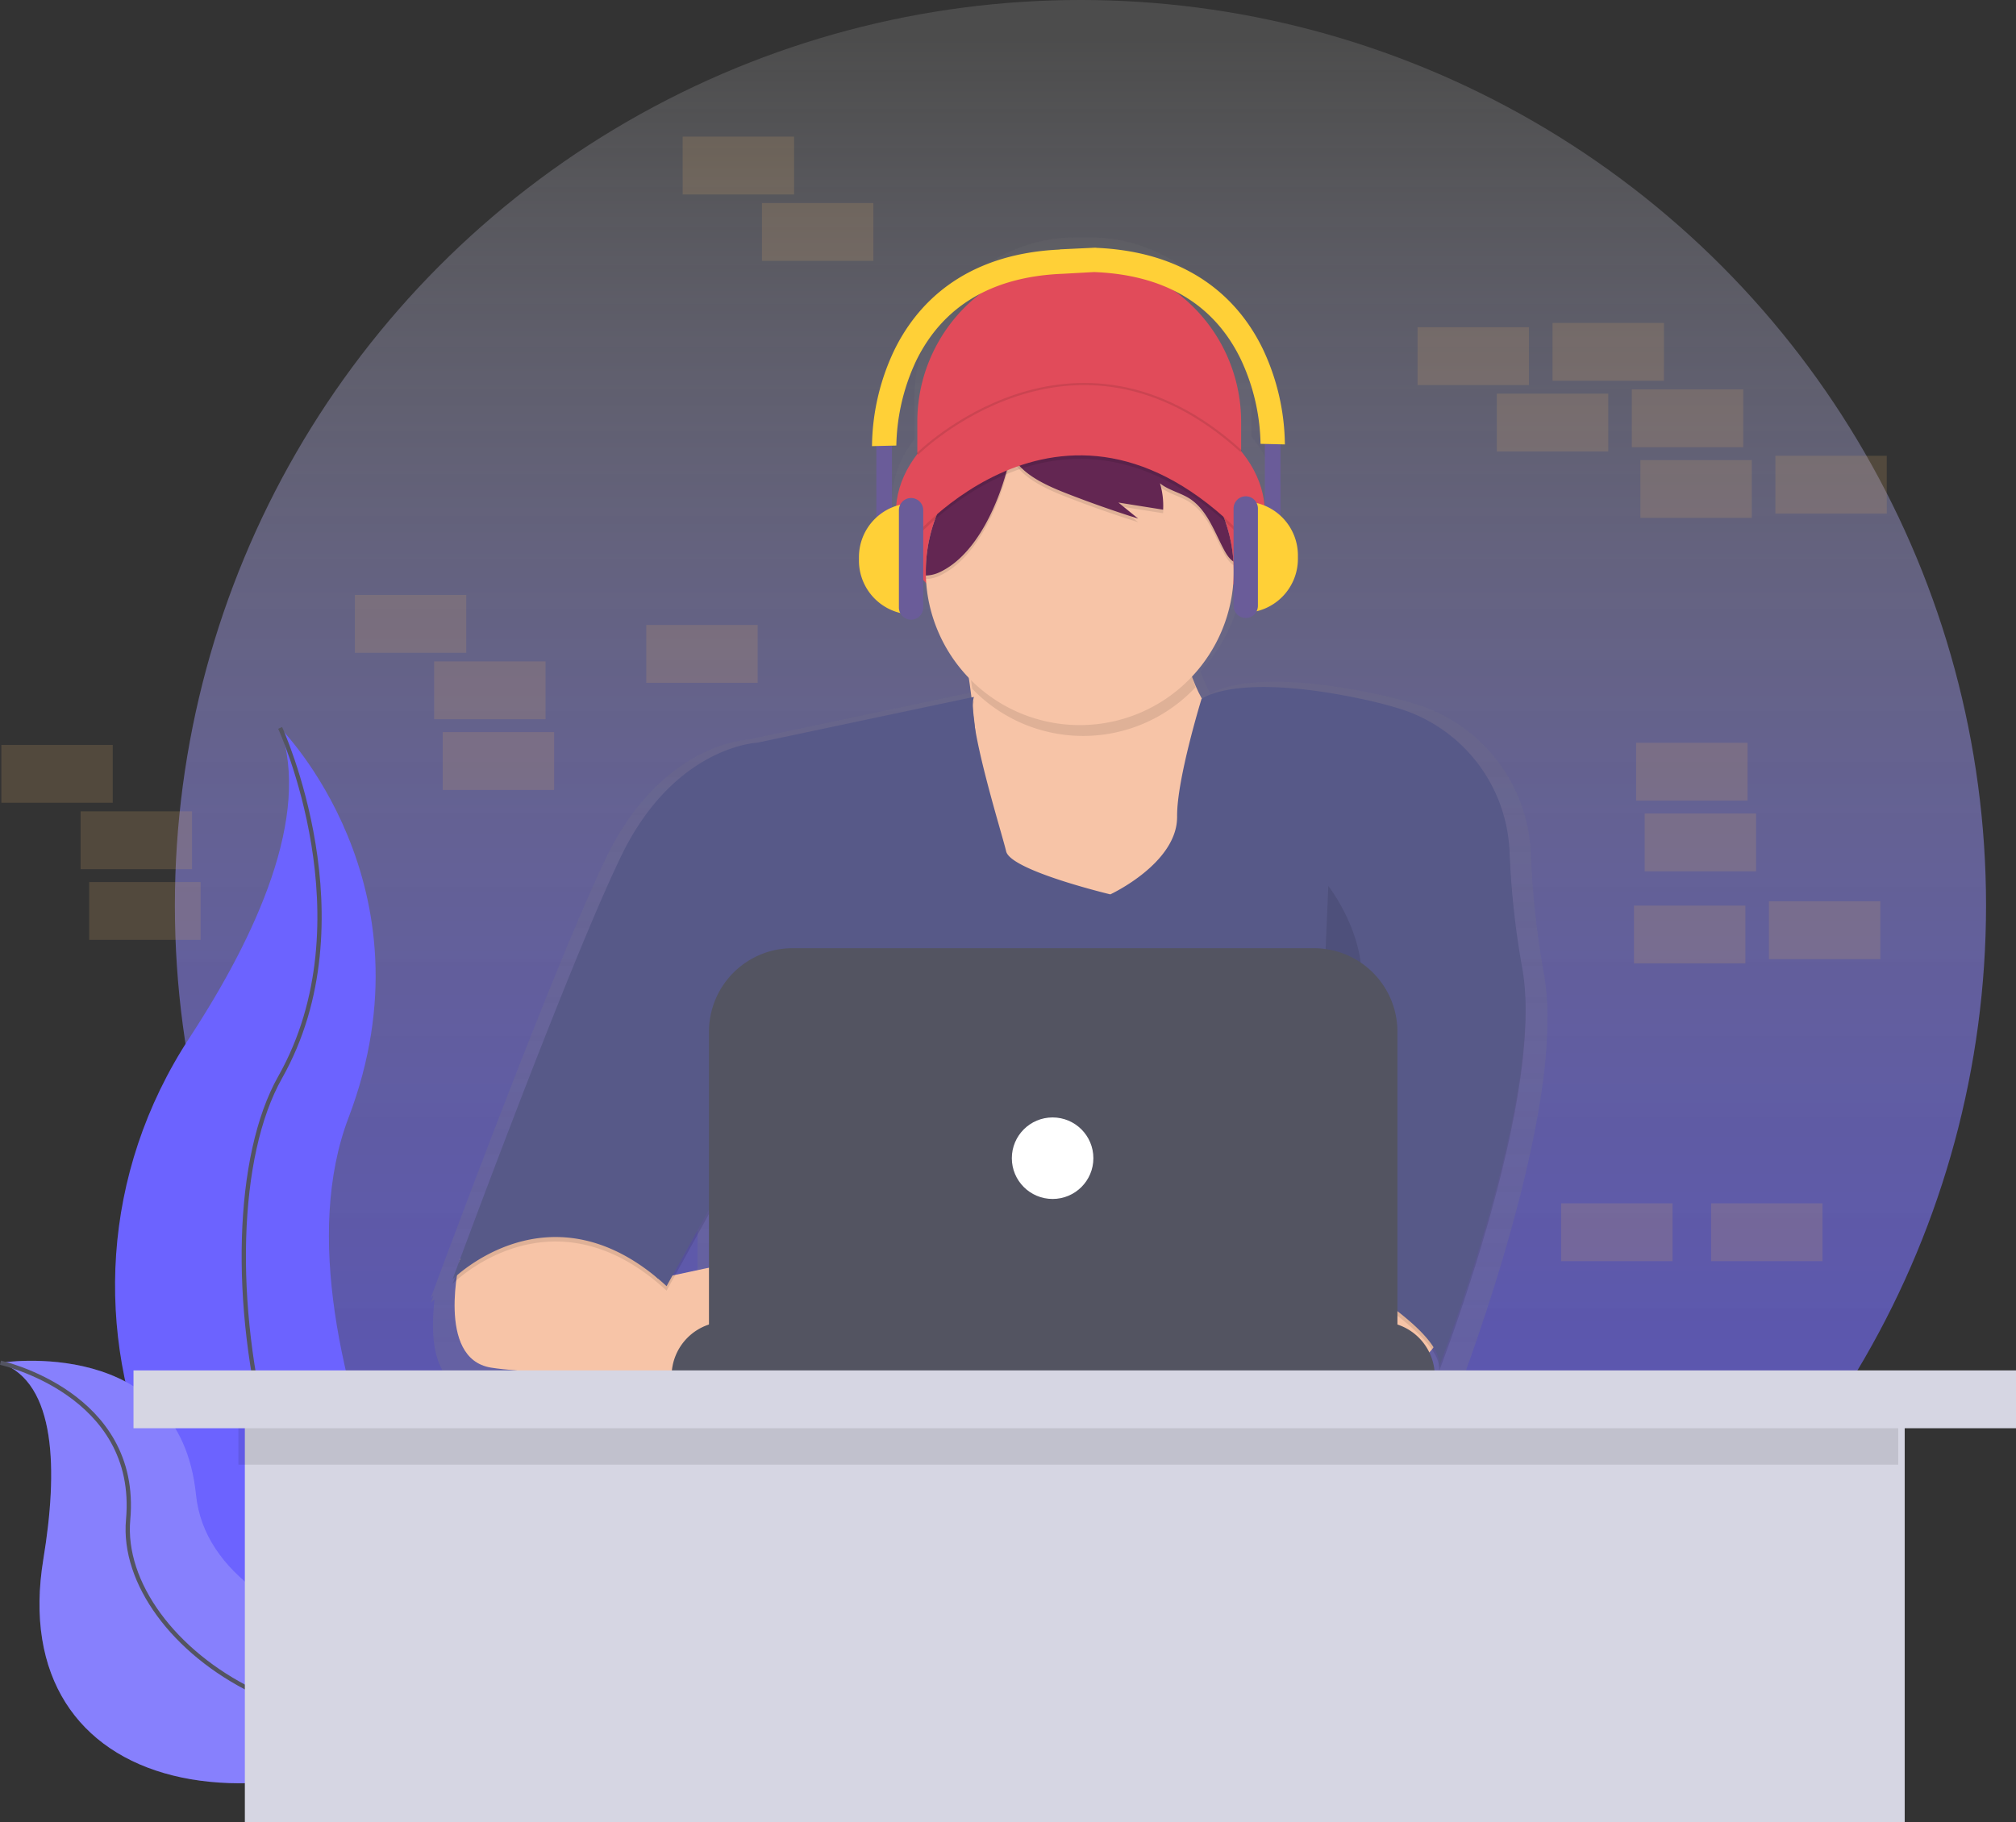 <svg id="Layer_1" data-name="Layer 1" xmlns="http://www.w3.org/2000/svg" xmlns:xlink="http://www.w3.org/1999/xlink" viewBox="0 0 940.94 850.78"><rect x="0" y="0" width="940.94" height="850.78" fill="#333333" stroke="none"/><defs><style>.cls-1{opacity:0.65;fill:url(#linear-gradient);}.cls-2{fill:#6c63ff;}.cls-15,.cls-3{fill:none;stroke-miterlimit:10;}.cls-3{stroke:#535461;stroke-width:2px;}.cls-4{fill:#f5f5f5;}.cls-4,.cls-5{opacity:0.2;}.cls-15,.cls-4,.cls-5,.cls-9{isolation:isolate;}.cls-5{fill:#cea165;}.cls-6{fill:url(#linear-gradient-2);}.cls-7{fill:#e14b5a;}.cls-8{fill:#f7c4a7;}.cls-11,.cls-15,.cls-9{opacity:0.1;}.cls-10{fill:#575988;}.cls-12{fill:#632652;}.cls-13{fill:#535461;}.cls-14{fill:#fff;}.cls-15{stroke:#000;}.cls-16{fill:#6a5c99;}.cls-17{fill:#ffd037;}.cls-18{fill:#d6d6e3;}</style><linearGradient id="linear-gradient" x1="504.29" y1="845.34" x2="504.29" gradientUnits="userSpaceOnUse"><stop offset="0" stop-color="#6c63ff"/><stop offset="0.13" stop-color="#6f66ff" stop-opacity="0.98"/><stop offset="0.26" stop-color="#776ffe" stop-opacity="0.93"/><stop offset="0.4" stop-color="#857efd" stop-opacity="0.85"/><stop offset="0.55" stop-color="#9993fc" stop-opacity="0.74"/><stop offset="0.69" stop-color="#b3aefa" stop-opacity="0.59"/><stop offset="0.83" stop-color="#d1cff8" stop-opacity="0.41"/><stop offset="0.98" stop-color="#f5f5f5" stop-opacity="0.2"/></linearGradient><linearGradient id="linear-gradient-2" x1="874.83" y1="401.01" x2="874.83" y2="943.46" gradientTransform="matrix(1, 0, 0, -1, -149.42, 1249.42)" gradientUnits="userSpaceOnUse"><stop offset="0" stop-color="gray" stop-opacity="0.25"/><stop offset="0.54" stop-color="gray" stop-opacity="0.12"/><stop offset="1" stop-color="gray" stop-opacity="0.1"/></linearGradient></defs><title>about-me-img</title><circle class="cls-1" cx="504.29" cy="422.67" r="422.67"/><path class="cls-2" d="M394.52,535s73.29,73.29,31.92,182,70.91,289.64,70.91,289.64-1.2-.18-3.43-.57C343.4,979.46,268.61,807.31,352.35,679.46,383.43,631.87,409,576.1,394.52,535Z" transform="translate(-263.77 -195.18)"/><path class="cls-3" d="M394.52,535s41.37,89.84,0,163.12-7.09,279,102.84,308.52" transform="translate(-263.77 -195.18)"/><path class="cls-2" d="M264,831.38s83.63-13.32,91.25,61.63,160.82,85.34,160.82,85.34-1,.68-2.87,1.91c-126.49,83-247.4,52.89-229.17-57.36C290.78,881.91,290.22,840.74,264,831.38Z" transform="translate(-263.77 -195.18)"/><path class="cls-4" d="M264,831.38s83.63-13.32,91.25,61.63,160.82,85.34,160.82,85.34-1,.68-2.87,1.91c-126.49,83-247.4,52.89-229.17-57.36C290.78,881.91,290.22,840.74,264,831.38Z" transform="translate(-263.77 -195.18)"/><path class="cls-3" d="M264,831.38s64.91,14.25,59.58,73.27,96.4,129.81,192.49,73.7" transform="translate(-263.77 -195.18)"/><rect class="cls-5" x="765.63" y="214.78" width="52" height="27"/><rect class="cls-5" x="763.63" y="346.78" width="52" height="27"/><rect class="cls-5" x="767.63" y="379.78" width="52" height="27"/><rect class="cls-5" x="724.63" y="150.78" width="52" height="27"/><rect class="cls-5" x="761.63" y="181.78" width="52" height="27"/><rect class="cls-5" x="661.63" y="152.78" width="52" height="27"/><rect class="cls-5" x="828.63" y="212.78" width="52" height="27"/><rect class="cls-5" x="698.63" y="183.78" width="52" height="27"/><rect class="cls-5" x="825.63" y="420.78" width="52" height="27"/><rect class="cls-5" x="762.63" y="422.78" width="52" height="27"/><rect class="cls-5" x="0.63" y="347.78" width="52" height="27"/><rect class="cls-5" x="37.63" y="378.78" width="52" height="27"/><rect class="cls-5" x="318.63" y="63.78" width="52" height="27"/><rect class="cls-5" x="728.63" y="561.78" width="52" height="27"/><rect class="cls-5" x="41.63" y="411.78" width="52" height="27"/><rect class="cls-5" x="355.63" y="94.78" width="52" height="27"/><rect class="cls-5" x="165.63" y="277.78" width="52" height="27"/><rect class="cls-5" x="202.63" y="308.78" width="52" height="27"/><rect class="cls-5" x="301.63" y="291.78" width="52" height="27"/><rect class="cls-5" x="206.63" y="341.78" width="52" height="27"/><rect class="cls-5" x="798.63" y="561.78" width="52" height="27"/><path class="cls-6" d="M984.42,650.07a413.73,413.73,0,0,1-6.18-56.71h0A76,76,0,0,0,924.78,524c-5.46-1.68-11.47-3.25-18.11-4.66-58.2-12.36-75.88-1.57-77.89-.15a75.9,75.9,0,0,1-4.43-9.61c-.1-.34-.19-.68-.29-1A74.51,74.51,0,0,0,844,463.67c9.71-9.84,15.38-21.72,15.38-34.51,0-11-4.2-21.32-11.55-30.25V381.53A75.57,75.57,0,0,0,772.23,306H766.1a75.57,75.57,0,0,0-75.57,75.57h0v18.73c-6.67,8.61-10.45,18.44-10.45,28.88,0,12.52,5.44,24.16,14.78,33.88a74.58,74.58,0,0,0,20.74,46.34c.41,2.84.83,5.89,1.24,9.11l-104.1,22s-40.14,1.65-66,55c-21.87,45.19-65.39,161.29-78.28,195.85h0c-2.33,6.26-3.65,9.85-3.65,9.85s.43-.43,1.24-1.17l-1.24,3.37s.63-.64,1.83-1.69c-1.82,14.46-2.08,39.29,16.86,42.38,15.88,2.59,56.8,3.66,87.71,4.09h2.14c20.49.27,36.08.27,36.08.27v-.27H941.87v-3.41a22.64,22.64,0,0,0-1.83-9l.46-.56a18.14,18.14,0,0,1,3.45,8,6.21,6.21,0,0,1-.16.84l.2-.51a8.24,8.24,0,0,1-.2,2.71S986.44,736.32,986,670.7A110.51,110.51,0,0,0,984.42,650.07ZM718.57,533.32a77.44,77.44,0,0,1-1.06-9.48v-.09C717.88,526.84,718.24,530,718.57,533.32Zm-129.22,236v26.19L573,799.06Z" transform="translate(-263.77 -195.18)"/><path class="cls-7" d="M767.48,316.53h0a75.57,75.57,0,0,1,75.57,75.57v32.24H691.91V392.1A75.57,75.57,0,0,1,767.48,316.53Z" transform="translate(-263.77 -195.18)"/><ellipse class="cls-7" cx="504.24" cy="239.73" rx="86.14" ry="59.19"/><path class="cls-8" d="M712.79,492.25s18,94.07,0,119.44,55,35.41,55,35.41l75.56-27.48L853.92,552s-46-25.9-36.47-78.22Z" transform="translate(-263.77 -195.18)"/><path class="cls-8" d="M935.81,809.35s4.76,20.61-21.14,24.31a146.56,146.56,0,0,1-46.08-.55l-5.71-51.77h60.25Z" transform="translate(-263.77 -195.18)"/><path class="cls-8" d="M478.47,783S467,829.46,492.93,833.66s121,4.23,121,4.23v-55l-43.06,9.2-40.42-38.76Z" transform="translate(-263.77 -195.18)"/><path class="cls-9" d="M718.35,522.64,617.14,544s-38.58,1.59-63.42,52.85S475,794.55,475,794.55s46-46.51,99.89,3.17l35.94-65-7.93,103.06H881.35V787.15s58.13,31.18,53.91,48.62c0,0,49.75-128.18,39-186.43a397.33,397.33,0,0,1-5.94-54.5h0a73,73,0,0,0-51.38-66.67c-5.24-1.61-11-3.12-17.4-4.47-59.72-12.68-75,0-75,0S813,561.34,813.18,578.4c.26,21.93-31.18,36.47-31.18,36.47s-46.51-11.1-48.62-20.08S714.63,533.21,718.35,522.64Z" transform="translate(-263.77 -195.18)"/><path class="cls-10" d="M718.35,520.53l-101.21,21.4s-38.58,1.59-63.42,52.85S475,792.46,475,792.46s46-46.51,99.89,3.17l35.94-65-7.93,103H881.35V785s58.13,31.18,53.91,48.62c0,0,49.75-128.18,39-186.43a397.33,397.33,0,0,1-5.94-54.5h0a73,73,0,0,0-51.38-66.67c-5.24-1.61-11-3.12-17.4-4.47-59.72-12.68-75,0-75,0s-11.57,37.64-11.36,54.7c.26,21.93-31.18,36.47-31.18,36.47s-46.51-11.1-48.62-20.08S714.63,531.1,718.35,520.53Z" transform="translate(-263.77 -195.18)"/><path class="cls-9" d="M821.77,516A71.59,71.59,0,0,1,819,478.52L714.35,497s1.51,7.91,3.22,19.76a71.87,71.87,0,0,0,101.61,1.88c.88-.85,1.74-1.72,2.57-2.61Z" transform="translate(-263.77 -195.18)"/><path class="cls-8" d="M839.62,462.13a71.88,71.88,0,0,1-143.73,1.74v-1.74a71.9,71.9,0,0,1,40.29-64.59,70.85,70.85,0,0,1,6.64-2.84,72.39,72.39,0,0,1,37-3.44h0a71.8,71.8,0,0,1,59.61,66.1C839.56,458.94,839.62,460.53,839.62,462.13Z" transform="translate(-263.77 -195.18)"/><g class="cls-11"><path d="M742.71,396.39l.1-.06a70.85,70.85,0,0,0-6.64,2.84,71.9,71.9,0,0,0-40.29,64.59v1.74a16,16,0,0,0,6.45-1.55c17.52-8.18,28-33.2,32.16-50.65C736,407.05,737.4,400,742.71,396.39Z" transform="translate(-263.77 -195.18)"/><path d="M797.72,398.4a70.65,70.65,0,0,0-17.87-5.51A23,23,0,0,1,792.68,401a31.9,31.9,0,0,1,3.93,7,72,72,0,0,0-60.45,1.25c4.51,9.89,18.5,15.28,27.84,18.89q15.35,5.91,31,10.83l-9.24-7.5,20.87,3.32a35.75,35.75,0,0,0-1.46-12.3c4,3.22,9.3,4.3,13.64,7,8.13,5.13,11.52,15,16,23.55,1.17,2.26,2.55,4.57,4.66,6A71.88,71.88,0,0,0,797.72,398.4Z" transform="translate(-263.77 -195.18)"/></g><path class="cls-12" d="M742.71,394.76l.1-.06a70.85,70.85,0,0,0-6.64,2.84,71.9,71.9,0,0,0-40.29,64.59v1.74a16,16,0,0,0,6.45-1.55c17.52-8.18,28-33.2,32.16-50.65C736,405.46,737.4,398.39,742.71,394.76Z" transform="translate(-263.77 -195.18)"/><path class="cls-12" d="M797.72,396.78a70.65,70.65,0,0,0-17.87-5.51,23,23,0,0,1,12.83,8.06,31.9,31.9,0,0,1,3.93,7,72,72,0,0,0-60.45,1.25c4.51,9.89,18.5,15.28,27.84,18.89q15.35,5.91,31,10.83l-9.24-7.5,20.87,3.32a35.75,35.75,0,0,0-1.46-12.3c4,3.22,9.3,4.3,13.64,7,8.13,5.13,11.52,15,16,23.55,1.17,2.26,2.55,4.57,4.66,6A71.88,71.88,0,0,0,797.72,396.78Z" transform="translate(-263.77 -195.18)"/><path class="cls-9" d="M687.68,450.28s74-92,159.61,0l-7.4-20.61s-40.17-58.66-68.7-46-56.55,21.67-56.55,21.67Z" transform="translate(-263.77 -195.18)"/><path class="cls-7" d="M687.68,448.65s74-92,159.61,0L839.89,428s-40.17-58.66-68.7-46-56.55,21.67-56.55,21.67Z" transform="translate(-263.77 -195.18)"/><path class="cls-9" d="M626.9,646.84s-15.85,42.28,6.34,80.33-19.55,53.91-19.55,53.91" transform="translate(-263.77 -195.18)"/><path class="cls-9" d="M883.75,608.79s27.48,34.88,9.51,66.06-16.91,106.23-16.91,106.23" transform="translate(-263.77 -195.18)"/><path class="cls-13" d="M602.59,812.26H908.06a25.37,25.37,0,0,1,25.37,25.37H577.23A25.37,25.37,0,0,1,602.59,812.26Z" transform="translate(-263.77 -195.18)"/><path class="cls-13" d="M633.67,637.85H877a39,39,0,0,1,39,39V818.07H594.67V676.85A39,39,0,0,1,633.67,637.85Z" transform="translate(-263.77 -195.18)"/><circle class="cls-14" cx="491.29" cy="540.71" r="19.03"/><path class="cls-15" d="M691.91,407.16s72.72-72.68,151.15-1.33" transform="translate(-263.77 -195.18)"/><rect class="cls-16" x="590.36" y="207.35" width="7.3" height="41.39"/><path class="cls-17" d="M844.39,429.31h0a25.15,25.15,0,0,1,25.16,25.16v1.62a25.16,25.16,0,0,1-25.16,25.16h0V429.31Z" transform="translate(-263.77 -195.18)"/><path class="cls-16" d="M845.2,426.88h0a5.68,5.68,0,0,1,5.68,5.68V478a5.68,5.68,0,0,1-5.68,5.68h0a5.69,5.69,0,0,1-5.68-5.68V432.56A5.68,5.68,0,0,1,845.2,426.88Z" transform="translate(-263.77 -195.18)"/><rect class="cls-16" x="409.02" y="208.16" width="7.3" height="41.39"/><path class="cls-17" d="M689.83,482.06h0a25.17,25.17,0,0,1-25.16-25.16v-1.62a25.16,25.16,0,0,1,25.16-25.16h0v51.94Z" transform="translate(-263.77 -195.18)"/><path class="cls-16" d="M689,484.49h0a5.69,5.69,0,0,1-5.68-5.68V433.36a5.68,5.68,0,0,1,5.68-5.68h0a5.68,5.68,0,0,1,5.68,5.68v45.45A5.68,5.68,0,0,1,689,484.49Z" transform="translate(-263.77 -195.18)"/><path class="cls-17" d="M853.27,358.29c-9.89-20.56-31.43-45.42-77.86-47.41v-.06h-.56l-16.45.78v.08c-46.12,2.12-67.56,26.89-77.42,47.38a106.72,106.72,0,0,0-10.22,44.4l5.68-.14,5.68-.13a96.86,96.86,0,0,1,9.23-39.52C703.87,338,726.91,324.28,759.82,323h0l14.55-.81h0c32.93,1.26,56,14.95,68.49,40.66a96.45,96.45,0,0,1,9.25,39.54l5.68.13,5.68.14A106.46,106.46,0,0,0,853.27,358.29Z" transform="translate(-263.77 -195.18)"/><rect class="cls-18" x="114.28" y="642.78" width="774.71" height="208"/><rect class="cls-9" x="111.28" y="656.78" width="774.71" height="27"/><rect class="cls-18" x="62.31" y="639.78" width="878.63" height="27"/></svg>